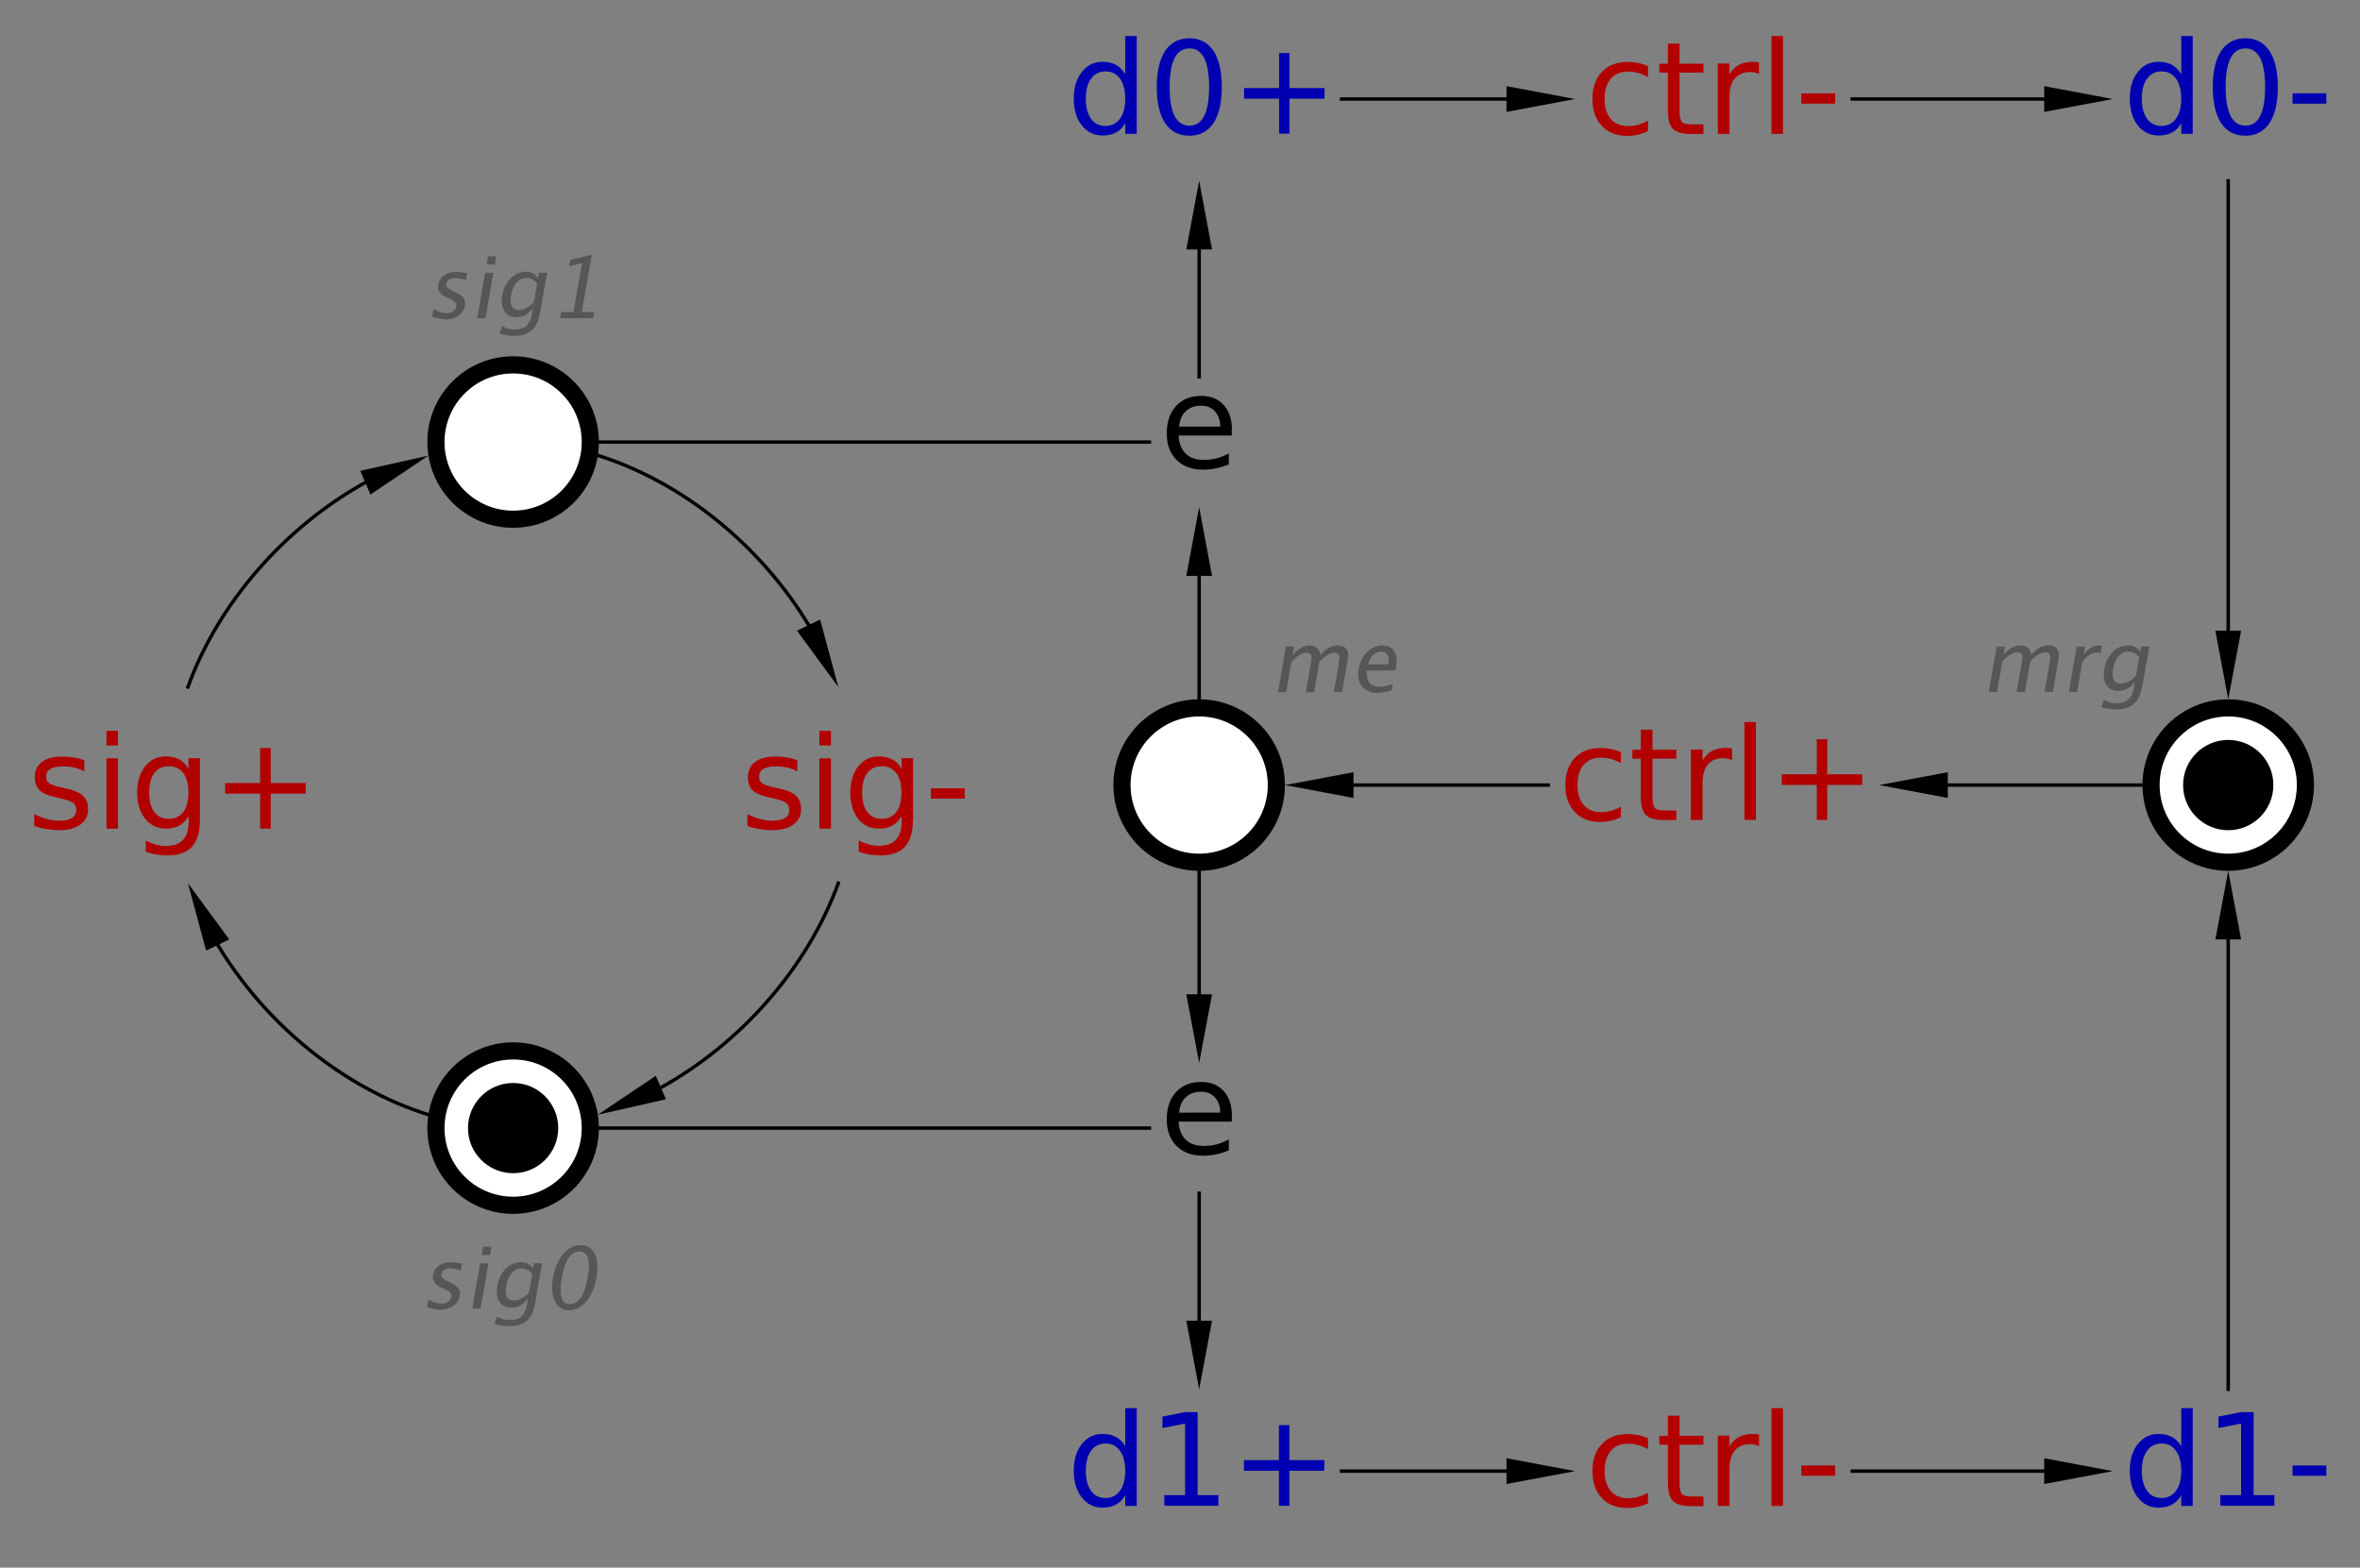 <?xml version="1.0" encoding="UTF-8" standalone="no"?>
<svg xmlns:dc="http://purl.org/dc/elements/1.1/" xmlns:cc="http://creativecommons.org/ns#" xmlns:rdf="http://www.w3.org/1999/02/22-rdf-syntax-ns#" xmlns:svg="http://www.w3.org/2000/svg" xmlns="http://www.w3.org/2000/svg" xmlns:sodipodi="http://sodipodi.sourceforge.net/DTD/sodipodi-0.dtd" xmlns:inkscape="http://www.inkscape.org/namespaces/inkscape" color-interpolation="auto" color-rendering="auto" fill="black" fill-opacity="1" font-family="'Dialog'" font-size="12px" font-style="normal" font-weight="normal" height="100%" image-rendering="auto" shape-rendering="auto" stroke="black" stroke-dasharray="none" stroke-dashoffset="0" stroke-linecap="square" stroke-linejoin="miter" stroke-miterlimit="10" stroke-opacity="1" stroke-width="1" text-rendering="auto" width="100%" id="svg2" version="1.1" inkscape:version="0.91 r13725" sodipodi:docname="sample.stg.svg" viewBox="0 0 688 457" preserveAspectRatio="xMidYMid slice">
  <rect x="0" y="0" width="688" height="457" fill="#808080" stroke="none"/>
  <sodipodi:namedview
     pagecolor="#ffffff"
     bordercolor="#666666"
     borderopacity="1"
     objecttolerance="10"
     gridtolerance="10"
     guidetolerance="10"
     inkscape:pageopacity="0"
     inkscape:pageshadow="2"
     inkscape:window-width="1920"
     inkscape:window-height="1176"
     id="namedview197"
     showgrid="false"
     inkscape:zoom="0.89826709"
     inkscape:cx="-41.967107"
     inkscape:cy="214.25983"
     inkscape:window-x="0"
     inkscape:window-y="24"
     inkscape:window-maximized="1"
     inkscape:current-layer="svg2" />
  <!--Generated by the Batik Graphics2D SVG Generator-->
  <defs
     id="genericDefs" />
  <g
     style="font-size:0.75px;font-family:sans-serif;fill:#b20000;stroke:#b20000"
     id="g7"
     transform="matrix(50,0,0,50,49.585,228.865)"
     font-size="0.75px">
    <path
       style="stroke:none"
       inkscape:connector-curvature="0"
       id="path9"
       d="m -0.5,-0.144 0,0.064 q -0.029,-0.015 -0.059,-0.022 -0.031,-0.007 -0.064,-0.007 -0.05,0 -0.075,0.015 -0.025,0.015 -0.025,0.046 0,0.024 0.018,0.037 0.018,0.013 0.072,0.025 l 0.023,0.005 q 0.072,0.015 0.102,0.043 0.03,0.028 0.03,0.078 0,0.057 -0.045,0.09 -0.045,0.033 -0.124,0.033 -0.033,0 -0.069,-0.006 Q -0.752,0.252 -0.792,0.239 l 0,-0.07 q 0.037,0.019 0.074,0.029 0.036,0.01 0.072,0.01 0.048,0 0.073,-0.016 0.026,-0.016 0.026,-0.046 0,-0.028 -0.018,-0.042 Q -0.585,0.089 -0.647,0.076 L -0.67,0.07 Q -0.733,0.057 -0.761,0.03 -0.789,0.002 -0.789,-0.045 q 0,-0.058 0.041,-0.089 0.041,-0.032 0.116,-0.032 0.037,0 0.07,0.005 0.033,0.005 0.061,0.017 z m 0.129,-0.012 0.067,0 0,0.41 -0.067,0 0,-0.41 z m 0,-0.16 0.067,0 0,0.085 -0.067,0 0,-0.085 z m 0.478,0.36 q 0,-0.073 -0.03,-0.114 -0.03,-0.04 -0.085,-0.04 -0.054,0 -0.084,0.04 -0.03,0.04 -0.03,0.114 0,0.073 0.03,0.113 0.03,0.04 0.084,0.04 0.055,0 0.085,-0.04 0.03,-0.04 0.03,-0.113 z m 0.067,0.159 q 0,0.105 -0.046,0.156 -0.046,0.051 -0.142,0.051 -0.035,0 -0.067,-0.005 -0.032,-0.005 -0.061,-0.016 l 0,-0.066 q 0.03,0.016 0.059,0.024 0.029,0.008 0.059,0.008 0.066,0 0.099,-0.035 0.033,-0.035 0.033,-0.105 l 0,-0.033 Q 0.086,0.218 0.054,0.236 0.021,0.254 -0.024,0.254 q -0.075,0 -0.122,-0.058 -0.046,-0.057 -0.046,-0.152 0,-0.095 0.046,-0.153 0.046,-0.058 0.122,-0.058 0.045,0 0.078,0.018 0.033,0.018 0.053,0.054 l 0,-0.062 0.067,0 0,0.359 z m 0.413,-0.419 0,0.204 0.204,0 0,0.062 -0.204,0 0,0.204 -0.062,0 0,-0.204 -0.204,0 0,-0.062 0.204,0 0,-0.204 0.062,0 z" />
  </g>
  <g
     style="font-size:0.75px;font-family:sans-serif;fill:#b20000;stroke:#b20000"
     id="g11"
     transform="matrix(50,0,0,50,499.587,28.865)"
     font-size="0.75px">
    <path
       style="stroke:none"
       inkscape:connector-curvature="0"
       id="path13"
       d="m -0.383,-0.191 0,0.063 q -0.029,-0.016 -0.057,-0.024 -0.029,-0.008 -0.058,-0.008 -0.066,0 -0.102,0.042 -0.036,0.042 -0.036,0.117 0,0.075 0.036,0.117 0.036,0.042 0.102,0.042 0.029,0 0.058,-0.008 0.029,-0.008 0.057,-0.024 l 0,0.062 q -0.028,0.013 -0.058,0.02 -0.03,0.007 -0.064,0.007 -0.093,0 -0.147,-0.058 -0.055,-0.058 -0.055,-0.157 0,-0.1 0.055,-0.158 0.055,-0.058 0.151,-0.058 0.031,0 0.061,0.006 0.03,0.006 0.058,0.019 z m 0.184,-0.132 0,0.117 0.139,0 0,0.052 -0.139,0 0,0.223 q 0,0.05 0.014,0.065 0.014,0.014 0.056,0.014 l 0.069,0 0,0.056 -0.069,0 q -0.078,0 -0.108,-0.029 -0.03,-0.029 -0.03,-0.106 l 0,-0.223 -0.05,0 0,-0.052 0.05,0 0,-0.117 0.068,0 z M 0.266,-0.144 Q 0.254,-0.151 0.241,-0.154 0.227,-0.157 0.211,-0.157 q -0.057,0 -0.088,0.037 -0.031,0.037 -0.031,0.107 l 0,0.216 -0.068,0 0,-0.41 0.068,0 0,0.064 q 0.021,-0.037 0.055,-0.056 0.034,-0.018 0.083,-0.018 0.007,0 0.015,9e-4 0.008,9e-4 0.019,0.003 l 4e-4,0.069 z m 0.071,-0.223 0.067,0 0,0.57 -0.067,0 0,-0.57 z m 0.174,0.334 0.197,0 0,0.06 -0.197,0 0,-0.06 z" />
  </g>
  <g
     style="font-size:0.75px;font-family:sans-serif;fill:#b20000;stroke:#b20000"
     id="g15"
     transform="matrix(50,0,0,50,499.587,228.865)"
     font-size="0.75px">
    <path
       style="stroke:none"
       inkscape:connector-curvature="0"
       id="path17"
       d="m -0.541,-0.191 0,0.063 q -0.029,-0.016 -0.057,-0.024 -0.029,-0.008 -0.058,-0.008 -0.066,0 -0.102,0.042 -0.036,0.042 -0.036,0.117 0,0.075 0.036,0.117 0.036,0.042 0.102,0.042 0.029,0 0.058,-0.008 0.029,-0.008 0.057,-0.024 l 0,0.062 q -0.028,0.013 -0.058,0.02 -0.03,0.007 -0.064,0.007 -0.093,0 -0.147,-0.058 -0.055,-0.058 -0.055,-0.157 0,-0.1 0.055,-0.158 0.055,-0.058 0.151,-0.058 0.031,0 0.061,0.006 0.03,0.006 0.058,0.019 z m 0.184,-0.132 0,0.117 0.139,0 0,0.052 -0.139,0 0,0.223 q 0,0.05 0.014,0.065 0.014,0.014 0.056,0.014 l 0.069,0 0,0.056 -0.069,0 q -0.078,0 -0.108,-0.029 -0.03,-0.029 -0.03,-0.106 l 0,-0.223 -0.049,0 0,-0.052 0.049,0 0,-0.117 0.068,0 z M 0.108,-0.144 Q 0.097,-0.151 0.083,-0.154 0.07,-0.157 0.054,-0.157 q -0.057,0 -0.088,0.037 -0.031,0.037 -0.031,0.107 l 0,0.216 -0.068,0 0,-0.41 0.068,0 0,0.064 q 0.021,-0.037 0.055,-0.056 0.034,-0.018 0.083,-0.018 0.007,0 0.015,9e-4 0.008,9e-4 0.019,0.003 l 3e-4,0.069 z m 0.071,-0.223 0.067,0 0,0.57 -0.067,0 0,-0.57 z m 0.483,0.1 0,0.204 0.204,0 0,0.062 -0.204,0 0,0.204 -0.061,0 0,-0.204 -0.204,0 0,-0.062 0.204,0 0,-0.204 0.061,0 z" />
  </g>
  <g
     style="font-size:0.75px;font-family:sans-serif;fill:#0000b2;stroke:#0000b2"
     id="g19"
     transform="matrix(50,0,0,50,349.587,428.865)"
     font-size="0.75px">
    <path
       style="stroke:none"
       inkscape:connector-curvature="0"
       id="path21"
       d="m -0.431,-0.145 0,-0.222 0.067,0 0,0.57 -0.067,0 0,-0.062 q -0.021,0.037 -0.054,0.054 -0.032,0.018 -0.078,0.018 -0.074,0 -0.121,-0.059 -0.047,-0.059 -0.047,-0.156 0,-0.097 0.047,-0.156 0.047,-0.059 0.121,-0.059 0.045,0 0.078,0.018 0.033,0.018 0.054,0.054 z m -0.23,0.143 q 0,0.074 0.031,0.117 0.03,0.042 0.084,0.042 0.053,0 0.084,-0.042 0.031,-0.042 0.031,-0.117 0,-0.074 -0.031,-0.117 -0.031,-0.042 -0.084,-0.042 -0.053,0 -0.084,0.042 -0.031,0.042 -0.031,0.117 z m 0.458,0.142 0.121,0 0,-0.417 -0.132,0.026 0,-0.067 0.131,-0.026 0.074,0 0,0.484 0.121,0 0,0.062 -0.315,0 0,-0.062 z m 0.729,-0.408 0,0.204 0.204,0 0,0.062 -0.204,0 0,0.204 -0.061,0 0,-0.204 -0.204,0 0,-0.062 0.204,0 0,-0.204 0.061,0 z" />
  </g>
  <g
     style="font-size:0.75px;font-family:sans-serif;fill:#0000b2;stroke:#0000b2"
     id="g23"
     transform="matrix(50,0,0,50,349.587,28.865)"
     font-size="0.75px">
    <path
       style="stroke:none"
       inkscape:connector-curvature="0"
       id="path25"
       d="m -0.431,-0.145 0,-0.222 0.067,0 0,0.57 -0.067,0 0,-0.062 q -0.021,0.037 -0.054,0.054 -0.032,0.018 -0.078,0.018 -0.074,0 -0.121,-0.059 -0.047,-0.059 -0.047,-0.156 0,-0.097 0.047,-0.156 0.047,-0.059 0.121,-0.059 0.045,0 0.078,0.018 0.033,0.018 0.054,0.054 z m -0.23,0.143 q 0,0.074 0.031,0.117 0.03,0.042 0.084,0.042 0.053,0 0.084,-0.042 0.031,-0.042 0.031,-0.117 0,-0.074 -0.031,-0.117 -0.031,-0.042 -0.084,-0.042 -0.053,0 -0.084,0.042 -0.031,0.042 -0.031,0.117 z m 0.604,-0.293 q -0.057,0 -0.086,0.056 -0.029,0.056 -0.029,0.169 0,0.113 0.029,0.169 0.029,0.056 0.086,0.056 0.058,0 0.086,-0.056 0.029,-0.056 0.029,-0.169 0,-0.113 -0.029,-0.169 Q 2e-4,-0.295 -0.057,-0.295 Z m 0,-0.059 q 0.092,0 0.14,0.073 0.049,0.073 0.049,0.211 0,0.138 -0.049,0.211 -0.049,0.073 -0.14,0.073 -0.092,0 -0.141,-0.073 -0.049,-0.073 -0.049,-0.211 0,-0.138 0.049,-0.211 0.049,-0.073 0.141,-0.073 z m 0.584,0.086 0,0.204 0.204,0 0,0.062 -0.204,0 0,0.204 -0.061,0 0,-0.204 -0.204,0 0,-0.062 0.204,0 0,-0.204 0.061,0 z" />
  </g>
  <g
     style="font-size:0.75px;font-family:sans-serif;fill:#b20000;stroke:#b20000"
     id="g27"
     transform="matrix(50,0,0,50,249.587,228.865)"
     font-size="0.75px">
    <path
       style="stroke:none"
       inkscape:connector-curvature="0"
       id="path29"
       d="m -0.343,-0.144 0,0.064 q -0.029,-0.015 -0.059,-0.022 -0.031,-0.007 -0.064,-0.007 -0.05,0 -0.075,0.015 -0.025,0.015 -0.025,0.046 0,0.024 0.018,0.037 0.018,0.013 0.072,0.025 l 0.023,0.005 q 0.072,0.015 0.102,0.043 0.03,0.028 0.03,0.078 0,0.057 -0.045,0.09 -0.045,0.033 -0.124,0.033 -0.033,0 -0.069,-0.006 Q -0.595,0.252 -0.634,0.239 l 0,-0.07 q 0.037,0.019 0.074,0.029 0.036,0.01 0.072,0.01 0.048,0 0.073,-0.016 Q -0.39,0.176 -0.39,0.146 -0.39,0.118 -0.408,0.104 -0.427,0.089 -0.49,0.076 L -0.513,0.07 Q -0.576,0.057 -0.604,0.03 -0.631,0.002 -0.631,-0.045 q 0,-0.058 0.041,-0.089 0.041,-0.032 0.116,-0.032 0.037,0 0.07,0.005 0.033,0.005 0.061,0.017 z m 0.129,-0.012 0.067,0 0,0.41 -0.067,0 0,-0.41 z m 0,-0.16 0.067,0 0,0.085 -0.067,0 0,-0.085 z m 0.478,0.36 q 0,-0.073 -0.03,-0.114 -0.03,-0.04 -0.085,-0.04 -0.054,0 -0.084,0.04 -0.03,0.04 -0.03,0.114 0,0.073 0.03,0.113 0.03,0.04 0.084,0.04 0.054,0 0.085,-0.04 0.03,-0.04 0.03,-0.113 z m 0.067,0.159 q 0,0.105 -0.046,0.156 Q 0.239,0.41 0.143,0.41 0.108,0.41 0.076,0.405 0.045,0.399 0.015,0.388 l 0,-0.066 q 0.03,0.016 0.059,0.024 0.029,0.008 0.059,0.008 0.066,0 0.099,-0.035 0.033,-0.035 0.033,-0.105 l 0,-0.033 Q 0.244,0.218 0.211,0.236 0.179,0.254 0.133,0.254 0.058,0.254 0.012,0.197 -0.034,0.139 -0.034,0.044 q 0,-0.095 0.046,-0.153 0.046,-0.058 0.122,-0.058 0.045,0 0.078,0.018 0.033,0.018 0.053,0.054 l 0,-0.062 0.067,0 0,0.359 z m 0.105,-0.184 0.197,0 0,0.06 -0.197,0 0,-0.06 z" />
  </g>
  <g
     style="font-size:0.75px;font-family:sans-serif;fill:#ffffff;stroke:#ffffff"
     id="g31"
     transform="matrix(50,0,0,50,149.587,128.865)"
     font-size="0.75px">
    <circle
       style="stroke:none"
       id="circle33"
       r="0.45"
       cy="0"
       cx="0" />
    <circle
       style="fill:none;stroke:#000000;stroke-width:0.1"
       id="circle35"
       r="0.45"
       cy="0"
       cx="0" />
  </g>
  <g
     style="font-style:italic;font-size:0.5px;font-family:sans-serif;fill:#565656;stroke:#565656;stroke-width:0.1"
     id="g37"
     transform="matrix(50,0,0,50,149.587,134.865)"
     font-style="italic"
     font-size="0.5px">
    <path
       style="stroke:none"
       inkscape:connector-curvature="0"
       id="path39"
       d="m -0.395,-0.836 q -0.033,0 -0.077,-0.015 l 0.008,-0.044 q 0.043,0.024 0.078,0.024 0.021,0 0.036,-0.011 0.016,-0.011 0.019,-0.028 0.004,-0.025 -0.031,-0.041 l -0.026,-0.012 q -0.058,-0.026 -0.049,-0.074 0.006,-0.035 0.034,-0.055 0.028,-0.02 0.071,-0.02 0.022,0 0.054,0.006 l 0.01,0.002 -0.007,0.04 q -0.038,-0.012 -0.062,-0.012 -0.046,0 -0.052,0.034 -0.004,0.022 0.029,0.037 l 0.021,0.01 q 0.036,0.017 0.05,0.035 0.013,0.018 0.008,0.046 -0.006,0.035 -0.038,0.057 -0.032,0.022 -0.074,0.022 z m 0.186,-0.006 0.046,-0.265 0.048,0 -0.046,0.265 -0.048,0 z m 0.055,-0.313 0.008,-0.048 0.048,0 -0.008,0.048 -0.048,0 z m 0.075,0.401 0.013,-0.042 q 0.038,0.02 0.079,0.02 0.081,0 0.096,-0.086 l 0.007,-0.042 q -0.036,0.056 -0.097,0.056 -0.048,0 -0.07,-0.035 -0.022,-0.035 -0.012,-0.093 0.011,-0.06 0.049,-0.099 0.039,-0.038 0.089,-0.038 0.044,0 0.07,0.036 l 0.005,-0.03 0.048,0 -0.034,0.193 Q 0.155,-0.852 0.143,-0.822 0.132,-0.792 0.11,-0.773 q -0.037,0.034 -0.104,0.034 -0.046,0 -0.086,-0.014 z M 0.121,-0.934 0.14,-1.044 q -0.026,-0.033 -0.063,-0.033 -0.033,0 -0.057,0.027 -0.024,0.027 -0.032,0.073 -0.015,0.087 0.046,0.087 0.042,0 0.086,-0.044 z m 0.153,0.092 0.006,-0.036 0.072,0 0.05,-0.285 -0.075,0.018 0.006,-0.037 0.126,-0.03 -0.059,0.334 0.072,0 -0.006,0.036 -0.193,0 z" />
  </g>
  <g
     style="font-size:0.75px;font-family:sans-serif;fill:#0000b2;stroke:#0000b2;stroke-width:0.1"
     id="g41"
     transform="matrix(50,0,0,50,649.587,28.865)"
     font-size="0.75px">
    <path
       style="stroke:none"
       inkscape:connector-curvature="0"
       id="path43"
       d="m -0.274,-0.145 0,-0.222 0.067,0 0,0.57 -0.067,0 0,-0.062 q -0.021,0.037 -0.054,0.054 -0.032,0.018 -0.078,0.018 -0.074,0 -0.121,-0.059 -0.047,-0.059 -0.047,-0.156 0,-0.097 0.047,-0.156 0.047,-0.059 0.121,-0.059 0.045,0 0.078,0.018 0.032,0.018 0.054,0.054 z m -0.23,0.143 q 0,0.074 0.031,0.117 0.031,0.042 0.084,0.042 0.053,0 0.084,-0.042 0.031,-0.042 0.031,-0.117 0,-0.074 -0.031,-0.117 -0.031,-0.042 -0.084,-0.042 -0.053,0 -0.084,0.042 -0.031,0.042 -0.031,0.117 z m 0.604,-0.293 q -0.057,0 -0.086,0.056 -0.029,0.056 -0.029,0.169 0,0.113 0.029,0.169 0.029,0.056 0.086,0.056 0.058,0 0.086,-0.056 0.029,-0.056 0.029,-0.169 0,-0.113 -0.029,-0.169 -0.029,-0.056 -0.086,-0.056 z m 0,-0.059 q 0.092,0 0.14,0.073 0.049,0.073 0.049,0.211 0,0.138 -0.049,0.211 -0.049,0.073 -0.14,0.073 -0.092,0 -0.141,-0.073 -0.049,-0.073 -0.049,-0.211 0,-0.138 0.049,-0.211 0.049,-0.073 0.141,-0.073 z m 0.275,0.321 0.197,0 0,0.06 -0.197,0 0,-0.06 z" />
  </g>
  <g
     style="font-size:0.75px;font-family:sans-serif;fill:#0000b2;stroke:#0000b2;stroke-width:0.1"
     id="g45"
     transform="matrix(50,0,0,50,649.587,428.865)"
     font-size="0.75px">
    <path
       style="stroke:none"
       inkscape:connector-curvature="0"
       id="path47"
       d="m -0.274,-0.145 0,-0.222 0.067,0 0,0.57 -0.067,0 0,-0.062 q -0.021,0.037 -0.054,0.054 -0.032,0.018 -0.078,0.018 -0.074,0 -0.121,-0.059 -0.047,-0.059 -0.047,-0.156 0,-0.097 0.047,-0.156 0.047,-0.059 0.121,-0.059 0.045,0 0.078,0.018 0.032,0.018 0.054,0.054 z m -0.23,0.143 q 0,0.074 0.031,0.117 0.031,0.042 0.084,0.042 0.053,0 0.084,-0.042 0.031,-0.042 0.031,-0.117 0,-0.074 -0.031,-0.117 -0.031,-0.042 -0.084,-0.042 -0.053,0 -0.084,0.042 -0.031,0.042 -0.031,0.117 z m 0.458,0.142 0.121,0 0,-0.417 -0.132,0.026 0,-0.067 0.131,-0.026 0.074,0 0,0.484 0.121,0 0,0.062 -0.315,0 0,-0.062 z m 0.421,-0.173 0.197,0 0,0.06 -0.197,0 0,-0.06 z" />
  </g>
  <g
     style="font-size:0.75px;font-family:sans-serif;fill:#ffffff;stroke:#ffffff;stroke-width:0.1"
     id="g49"
     transform="matrix(50,0,0,50,349.587,228.865)"
     font-size="0.75px">
    <circle
       style="stroke:none"
       id="circle51"
       r="0.45"
       cy="0"
       cx="0" />
    <circle
       style="fill:none;stroke:#000000"
       id="circle53"
       r="0.45"
       cy="0"
       cx="0" />
  </g>
  <g
     style="font-style:italic;font-size:0.5px;font-family:sans-serif;fill:#565656;stroke:#565656;stroke-width:0.1"
     id="g55"
     transform="matrix(50,0,0,50,337.587,240.865)"
     font-style="italic"
     font-size="0.5px">
    <path
       style="stroke:none"
       inkscape:connector-curvature="0"
       id="path57"
       d="m 0.7,-0.783 0.046,-0.265 0.048,0 -0.009,0.05 q 0.045,-0.056 0.1,-0.056 0.053,0 0.063,0.056 0.044,-0.056 0.099,-0.056 0.035,0 0.051,0.021 0.016,0.021 0.009,0.058 l -0.034,0.193 -0.048,0 0.032,-0.185 q 0.008,-0.045 -0.028,-0.045 -0.037,0 -0.088,0.053 l -0.031,0.178 -0.048,0 0.032,-0.185 q 0.008,-0.046 -0.029,-0.046 -0.036,0 -0.087,0.053 l -0.031,0.178 -0.048,0 z m 0.663,-0.009 q -0.051,0.015 -0.085,0.015 -0.059,0 -0.089,-0.039 -0.03,-0.039 -0.019,-0.101 0.011,-0.06 0.05,-0.099 0.039,-0.038 0.09,-0.038 0.048,0 0.068,0.034 0.02,0.034 0.009,0.097 l -0.003,0.015 -0.167,0 q -0.006,0.095 0.076,0.095 0.03,0 0.076,-0.016 l -0.007,0.038 z m -0.137,-0.152 0.117,0 q 0.013,-0.074 -0.042,-0.074 -0.055,0 -0.075,0.074 z" />
  </g>
  <circle
     cx="649.587"
     cy="228.865"
     r="22.5"
     id="circle61"
     style="font-style:italic;font-size:medium;font-family:sans-serif;fill:#ffffff;stroke:none;stroke-width:0.1" />
  <circle
     cx="649.587"
     cy="228.865"
     r="22.5"
     id="circle63"
     style="font-style:italic;font-size:medium;font-family:sans-serif;fill:none;stroke:#000000;stroke-width:5" />
  <circle
     cx="649.587"
     cy="228.865"
     r="13.16"
     id="circle65"
     style="font-style:italic;font-size:medium;font-family:sans-serif;fill:#000000;stroke:none;stroke-width:0.1" />
  <path
     d="m 579.772,201.705 2.32,-13.255 2.405,0 -0.435,2.49 q 2.245,-2.785 5.005,-2.785 2.66,0 3.135,2.785 2.2,-2.795 4.935,-2.795 1.755,0 2.54,1.03 0.785,1.035 0.46,2.89 l -1.69,9.64 -2.415,0 1.62,-9.265 q 0.4,-2.27 -1.395,-2.27 -1.87,0 -4.385,2.65 l -1.555,8.885 -2.415,0 1.62,-9.265 q 0.4,-2.28 -1.43,-2.28 -1.82,0 -4.36,2.66 l -1.555,8.885 -2.405,0 z m 23.34,0 2.32,-13.255 2.405,0 -0.435,2.49 q 1.915,-2.785 4.635,-2.785 0.365,0 0.76,0.065 l -0.395,2.245 q -0.585,-0.21 -1.06,-0.21 -2.285,0 -4.295,2.71 l -1.53,8.74 -2.405,0 z m 9.505,4.41 0.65,-2.09 q 1.91,0.99 3.94,0.99 4.065,0 4.82,-4.31 l 0.365,-2.085 q -1.82,2.78 -4.86,2.78 -2.38,0 -3.48,-1.73 -1.1,-1.735 -0.585,-4.675 0.53,-3.03 2.46,-4.935 1.935,-1.905 4.47,-1.905 2.225,0 3.51,1.81 l 0.265,-1.515 2.415,0 -1.69,9.645 q -0.545,3.11 -1.13,4.605 -0.585,1.5 -1.64,2.45 -1.87,1.67 -5.19,1.67 -2.32,0 -4.32,-0.705 z m 10.035,-9 0.965,-5.505 q -1.3,-1.645 -3.165,-1.645 -1.66,0 -2.835,1.33 -1.175,1.33 -1.58,3.65 -0.76,4.355 2.305,4.355 2.085,0 4.31,-2.185 z"
     id="path67"
     inkscape:connector-curvature="0"
     style="font-style:italic;font-size:medium;font-family:sans-serif;fill:#565656;stroke:none;stroke-width:0.1" />
  <g
     style="font-size:0.75px;font-family:sans-serif;fill:#b20000;stroke:#b20000;stroke-width:0.1"
     id="g69"
     transform="matrix(50,0,0,50,499.587,428.865)"
     font-size="0.75px">
    <path
       style="stroke:none"
       inkscape:connector-curvature="0"
       id="path71"
       d="m -0.383,-0.191 0,0.063 q -0.029,-0.016 -0.057,-0.024 -0.029,-0.008 -0.058,-0.008 -0.066,0 -0.102,0.042 -0.036,0.042 -0.036,0.117 0,0.075 0.036,0.117 0.036,0.042 0.102,0.042 0.029,0 0.058,-0.008 0.029,-0.008 0.057,-0.024 l 0,0.062 q -0.028,0.013 -0.058,0.02 -0.03,0.007 -0.064,0.007 -0.093,0 -0.147,-0.058 -0.055,-0.058 -0.055,-0.157 0,-0.1 0.055,-0.158 0.055,-0.058 0.151,-0.058 0.031,0 0.061,0.006 0.03,0.006 0.058,0.019 z m 0.184,-0.132 0,0.117 0.139,0 0,0.052 -0.139,0 0,0.223 q 0,0.05 0.014,0.065 0.014,0.014 0.056,0.014 l 0.069,0 0,0.056 -0.069,0 q -0.078,0 -0.108,-0.029 -0.03,-0.029 -0.03,-0.106 l 0,-0.223 -0.05,0 0,-0.052 0.05,0 0,-0.117 0.068,0 z M 0.266,-0.144 Q 0.254,-0.151 0.241,-0.154 0.227,-0.157 0.211,-0.157 q -0.057,0 -0.088,0.037 -0.031,0.037 -0.031,0.107 l 0,0.216 -0.068,0 0,-0.41 0.068,0 0,0.064 q 0.021,-0.037 0.055,-0.056 0.034,-0.018 0.083,-0.018 0.007,0 0.015,9e-4 0.008,9e-4 0.019,0.003 l 4e-4,0.069 z m 0.071,-0.223 0.067,0 0,0.57 -0.067,0 0,-0.57 z m 0.174,0.334 0.197,0 0,0.06 -0.197,0 0,-0.06 z" />
  </g>
  <g
     style="font-size:0.75px;font-family:sans-serif;fill:#ffffff;stroke:#ffffff;stroke-width:0.1"
     id="g73"
     transform="matrix(50,0,0,50,149.587,328.865)"
     font-size="0.75px">
    <circle
       style="stroke:none"
       id="circle75"
       r="0.45"
       cy="0"
       cx="0" />
    <circle
       style="fill:none;stroke:#000000"
       id="circle77"
       r="0.45"
       cy="0"
       cx="0" />
    <circle
       style="fill:#000000;stroke:none"
       id="circle79"
       r="0.263"
       cy="0"
       cx="0" />
  </g>
  <g
     style="font-style:italic;font-size:0.5px;font-family:sans-serif;fill:#565656;stroke:#565656;stroke-width:0.1"
     id="g81"
     transform="matrix(50,0,0,50,149.587,322.865)"
     font-style="italic"
     font-size="0.5px">
    <path
       style="stroke:none"
       inkscape:connector-curvature="0"
       id="path83"
       d="m -0.424,1.179 q -0.033,0 -0.077,-0.015 l 0.008,-0.044 q 0.043,0.023 0.078,0.023 0.021,0 0.036,-0.011 0.016,-0.011 0.019,-0.028 0.004,-0.025 -0.031,-0.041 L -0.418,1.051 Q -0.475,1.025 -0.467,0.976 q 0.006,-0.035 0.034,-0.054 0.028,-0.02 0.071,-0.02 0.022,0 0.054,0.006 l 0.01,0.002 -0.007,0.04 q -0.038,-0.012 -0.062,-0.012 -0.046,0 -0.052,0.034 -0.004,0.022 0.029,0.037 l 0.021,0.01 q 0.036,0.017 0.05,0.035 0.013,0.018 0.008,0.046 -0.006,0.035 -0.038,0.057 -0.032,0.022 -0.074,0.022 z m 0.186,-0.006 0.046,-0.265 0.048,0 -0.046,0.265 -0.048,0 z m 0.055,-0.313 0.008,-0.048 0.048,0 -0.008,0.048 -0.048,0 z m 0.075,0.401 0.013,-0.042 q 0.038,0.02 0.079,0.02 0.081,0 0.096,-0.086 L 0.087,1.111 q -0.036,0.056 -0.097,0.056 -0.048,0 -0.07,-0.035 -0.022,-0.035 -0.012,-0.093 0.011,-0.061 0.049,-0.099 0.039,-0.038 0.089,-0.038 0.044,0 0.07,0.036 l 0.005,-0.03 0.048,0 -0.034,0.193 Q 0.127,1.163 0.115,1.193 0.103,1.222 0.082,1.242 0.045,1.275 -0.022,1.275 q -0.046,0 -0.086,-0.014 z M 0.092,1.081 0.112,0.971 Q 0.086,0.938 0.049,0.938 q -0.033,0 -0.057,0.027 -0.023,0.027 -0.032,0.073 -0.015,0.087 0.046,0.087 0.042,0 0.086,-0.044 z M 0.325,1.182 Q 0.269,1.182 0.244,1.129 0.218,1.077 0.233,0.992 0.248,0.906 0.292,0.854 0.336,0.802 0.393,0.802 q 0.057,0 0.083,0.052 Q 0.501,0.906 0.486,0.991 0.471,1.078 0.427,1.13 0.384,1.182 0.325,1.182 Z M 0.332,1.146 q 0.076,0 0.103,-0.155 0.027,-0.152 -0.049,-0.152 -0.075,0 -0.102,0.153 -0.027,0.154 0.047,0.154 z" />
  </g>
  <g
     style="font-size:0.75px;font-family:sans-serif;stroke-width:0.1"
     id="g85"
     transform="matrix(50,0,0,50,349.587,128.865)"
     font-size="0.75px">
    <path
       style="stroke:none"
       inkscape:connector-curvature="0"
       id="path87"
       d="m 0.19,-0.071 0,0.033 -0.31,0 q 0.004,0.07 0.042,0.106 0.037,0.036 0.104,0.036 0.039,0 0.075,-0.009 0.036,-0.009 0.072,-0.029 l 0,0.064 Q 0.138,0.145 0.1,0.153 0.062,0.161 0.023,0.161 q -0.098,0 -0.155,-0.057 -0.057,-0.057 -0.057,-0.154 0,-0.101 0.054,-0.16 0.054,-0.059 0.147,-0.059 0.083,0 0.131,0.053 0.048,0.053 0.048,0.145 z M 0.123,-0.091 q -8e-4,-0.055 -0.031,-0.088 -0.03,-0.033 -0.08,-0.033 -0.056,0 -0.09,0.032 -0.034,0.032 -0.039,0.09 l 0.24,-4e-4 z" />
  </g>
  <g
     style="font-size:0.75px;font-family:sans-serif;stroke-width:0.1"
     id="g89"
     transform="matrix(50,0,0,50,349.587,328.865)"
     font-size="0.75px">
    <path
       style="stroke:none"
       inkscape:connector-curvature="0"
       id="path91"
       d="m 0.19,-0.071 0,0.033 -0.31,0 q 0.004,0.07 0.042,0.106 0.037,0.036 0.104,0.036 0.039,0 0.075,-0.009 0.036,-0.009 0.072,-0.029 l 0,0.064 Q 0.138,0.145 0.1,0.153 0.062,0.161 0.023,0.161 q -0.098,0 -0.155,-0.057 -0.057,-0.057 -0.057,-0.154 0,-0.101 0.054,-0.16 0.054,-0.059 0.147,-0.059 0.083,0 0.131,0.053 0.048,0.053 0.048,0.145 z M 0.123,-0.091 q -8e-4,-0.055 -0.031,-0.088 -0.03,-0.033 -0.08,-0.033 -0.056,0 -0.09,0.032 -0.034,0.032 -0.039,0.09 l 0.24,-4e-4 z" />
  </g>
  <g
     style="font-size:0.75px;font-family:sans-serif;stroke-width:0.02"
     id="g93"
     transform="matrix(50,0,0,50,399.587,228.865)"
     font-size="0.75px">
    <path
       style="fill:none"
       inkscape:connector-curvature="0"
       id="path95"
       d="m -6.896,-0.572 c 0.178,-0.492 0.568,-0.934 1.034,-1.192" />
    <path
       style="stroke:none"
       inkscape:connector-curvature="0"
       id="path97"
       d="m -5.891,-1.832 0.059,0.138 0.338,-0.227 z" />
  </g>
  <g
     style="font-size:0.75px;font-family:sans-serif;stroke-width:0.02"
     id="g99"
     transform="matrix(50,0,0,50,399.587,228.865)"
     font-size="0.75px">
    <path
       style="fill:none"
       inkscape:connector-curvature="0"
       id="path101"
       d="m -4.506,-1.922 c 0.498,0.156 0.952,0.53 1.229,0.989" />
    <path
       style="stroke:none"
       inkscape:connector-curvature="0"
       id="path103"
       d="M -3.21,-0.965 -3.345,-0.9 -3.104,-0.572 Z" />
  </g>
  <g
     style="font-size:0.75px;font-family:sans-serif;stroke-width:0.02"
     id="g105"
     transform="matrix(50,0,0,50,399.587,228.865)"
     font-size="0.75px">
    <path
       style="fill:none"
       inkscape:connector-curvature="0"
       id="path107"
       d="M 1.035,0 -0.1,0" />
    <path
       style="stroke:none"
       inkscape:connector-curvature="0"
       id="path109"
       d="m -0.1,0.075 0,-0.15 L -0.5,0 Z" />
  </g>
  <g
     style="font-size:0.75px;font-family:sans-serif;stroke-width:0.02"
     id="g111"
     transform="matrix(50,0,0,50,399.587,228.865)"
     font-size="0.75px">
    <path
       style="fill:none"
       inkscape:connector-curvature="0"
       id="path113"
       d="m -0.17,-4 0.962,0" />
    <path
       style="stroke:none"
       inkscape:connector-curvature="0"
       id="path115"
       d="m 0.792,-4.075 0,0.15 0.4,-0.075 z" />
  </g>
  <g
     style="font-size:0.75px;font-family:sans-serif;stroke-width:0.02"
     id="g117"
     transform="matrix(50,0,0,50,399.587,228.865)"
     font-size="0.75px">
    <path
       style="fill:none"
       inkscape:connector-curvature="0"
       id="path119"
       d="m 2.808,-4 1.119,0" />
    <path
       style="stroke:none"
       inkscape:connector-curvature="0"
       id="path121"
       d="m 3.927,-4.075 0,0.15 0.4,-0.075 z" />
  </g>
  <g
     style="font-size:0.75px;font-family:sans-serif;stroke-width:0.02"
     id="g123"
     transform="matrix(50,0,0,50,399.587,228.865)"
     font-size="0.75px">
    <path
       style="fill:none"
       inkscape:connector-curvature="0"
       id="path125"
       d="M 5,-3.523 5,-0.9" />
    <path
       style="stroke:none"
       inkscape:connector-curvature="0"
       id="path127"
       d="m 5.075,-0.9 -0.15,0 L 5,-0.5 Z" />
  </g>
  <g
     style="font-size:0.75px;font-family:sans-serif;stroke-width:0.02"
     id="g129"
     transform="matrix(50,0,0,50,399.587,228.865)"
     font-size="0.75px">
    <path
       style="fill:none"
       inkscape:connector-curvature="0"
       id="path131"
       d="M 4.5,0 3.365,0" />
    <path
       style="stroke:none"
       inkscape:connector-curvature="0"
       id="path133"
       d="m 3.365,0.075 0,-0.15 -0.4,0.075 z" />
  </g>
  <g
     style="font-size:0.75px;font-family:sans-serif;stroke-width:0.02"
     id="g135"
     transform="matrix(50,0,0,50,399.587,228.865)"
     font-size="0.75px">
    <path
       style="fill:none"
       inkscape:connector-curvature="0"
       id="path137"
       d="M -0.17,4 0.792,4" />
    <path
       style="stroke:none"
       inkscape:connector-curvature="0"
       id="path139"
       d="m 0.792,3.925 0,0.15 0.4,-0.075 z" />
  </g>
  <g
     style="font-size:0.75px;font-family:sans-serif;stroke-width:0.02"
     id="g141"
     transform="matrix(50,0,0,50,399.587,228.865)"
     font-size="0.75px">
    <path
       style="fill:none"
       inkscape:connector-curvature="0"
       id="path143"
       d="M 2.808,4 3.927,4" />
    <path
       style="stroke:none"
       inkscape:connector-curvature="0"
       id="path145"
       d="m 3.927,3.925 0,0.15 0.4,-0.075 z" />
  </g>
  <g
     style="font-size:0.75px;font-family:sans-serif;stroke-width:0.02"
     id="g147"
     transform="matrix(50,0,0,50,399.587,228.865)"
     font-size="0.75px">
    <path
       style="fill:none"
       inkscape:connector-curvature="0"
       id="path149"
       d="M 5,3.523 5,0.9" />
    <path
       style="stroke:none"
       inkscape:connector-curvature="0"
       id="path151"
       d="m 4.925,0.9 0.15,0 L 5,0.5 Z" />
  </g>
  <g
     style="font-size:0.75px;font-family:sans-serif;stroke-width:0.02"
     id="g153"
     transform="matrix(50,0,0,50,399.587,228.865)"
     font-size="0.75px">
    <path
       style="fill:none"
       inkscape:connector-curvature="0"
       id="path155"
       d="M -3.104,0.572 C -3.283,1.064 -3.672,1.506 -4.139,1.764" />
    <path
       style="stroke:none"
       inkscape:connector-curvature="0"
       id="path157"
       d="M -4.109,1.832 -4.168,1.695 -4.506,1.922 Z" />
  </g>
  <g
     style="font-size:0.75px;font-family:sans-serif;stroke-width:0.02"
     id="g159"
     transform="matrix(50,0,0,50,399.587,228.865)"
     font-size="0.75px">
    <path
       style="fill:none"
       inkscape:connector-curvature="0"
       id="path161"
       d="M -5.494,1.922 C -5.992,1.766 -6.446,1.391 -6.722,0.932" />
    <path
       style="stroke:none"
       inkscape:connector-curvature="0"
       id="path163"
       d="M -6.79,0.965 -6.655,0.9 -6.896,0.572 Z" />
  </g>
  <g
     style="font-size:0.75px;font-family:sans-serif;stroke-width:0.02"
     id="g165"
     transform="matrix(50,0,0,50,399.587,228.865)"
     font-size="0.75px">
    <path
       style="fill:none"
       inkscape:connector-curvature="0"
       id="path167"
       d="m -1,-0.5 0,-0.72" />
    <path
       style="stroke:none"
       inkscape:connector-curvature="0"
       id="path169"
       d="m -1.075,-1.22 0.15,0 -0.075,-0.4 z" />
  </g>
  <g
     style="font-size:0.75px;font-family:sans-serif;stroke-width:0.02"
     id="g171"
     transform="matrix(50,0,0,50,399.587,228.865)"
     font-size="0.75px">
    <path
       style="fill:none"
       inkscape:connector-curvature="0"
       id="path173"
       d="m -1,-2.38 0,-0.743" />
    <path
       style="stroke:none"
       inkscape:connector-curvature="0"
       id="path175"
       d="m -1.075,-3.123 0.15,0 -0.075,-0.4 z" />
  </g>
  <g
     style="font-size:0.75px;font-family:sans-serif;stroke-width:0.02"
     id="g177"
     transform="matrix(50,0,0,50,399.587,228.865)"
     font-size="0.75px">
    <path
       style="fill:none"
       inkscape:connector-curvature="0"
       id="path179"
       d="m -1,0.5 0,0.72" />
    <path
       style="stroke:none"
       inkscape:connector-curvature="0"
       id="path181"
       d="m -0.925,1.22 -0.15,0 0.075,0.4 z" />
  </g>
  <g
     style="font-size:0.75px;font-family:sans-serif;stroke-width:0.02"
     id="g183"
     transform="matrix(50,0,0,50,399.587,228.865)"
     font-size="0.75px">
    <path
       style="fill:none"
       inkscape:connector-curvature="0"
       id="path185"
       d="m -1,2.38 0,0.743" />
    <path
       style="stroke:none"
       inkscape:connector-curvature="0"
       id="path187"
       d="m -0.925,3.123 -0.15,0 0.075,0.4 z" />
  </g>
  <g
     style="font-size:0.75px;font-family:sans-serif;stroke-width:0.02"
     id="g189"
     transform="matrix(50,0,0,50,399.587,228.865)"
     font-size="0.75px">
    <path
       style="fill:none"
       inkscape:connector-curvature="0"
       id="path191"
       d="m -4.5,2 3.21,0" />
  </g>
  <g
     style="font-size:0.75px;font-family:sans-serif;stroke-width:0.02"
     id="g193"
     transform="matrix(50,0,0,50,399.587,228.865)"
     font-size="0.75px">
    <path
       style="fill:none"
       inkscape:connector-curvature="0"
       id="path195"
       d="m -4.5,-2 3.21,0" />
  </g>
</svg>
